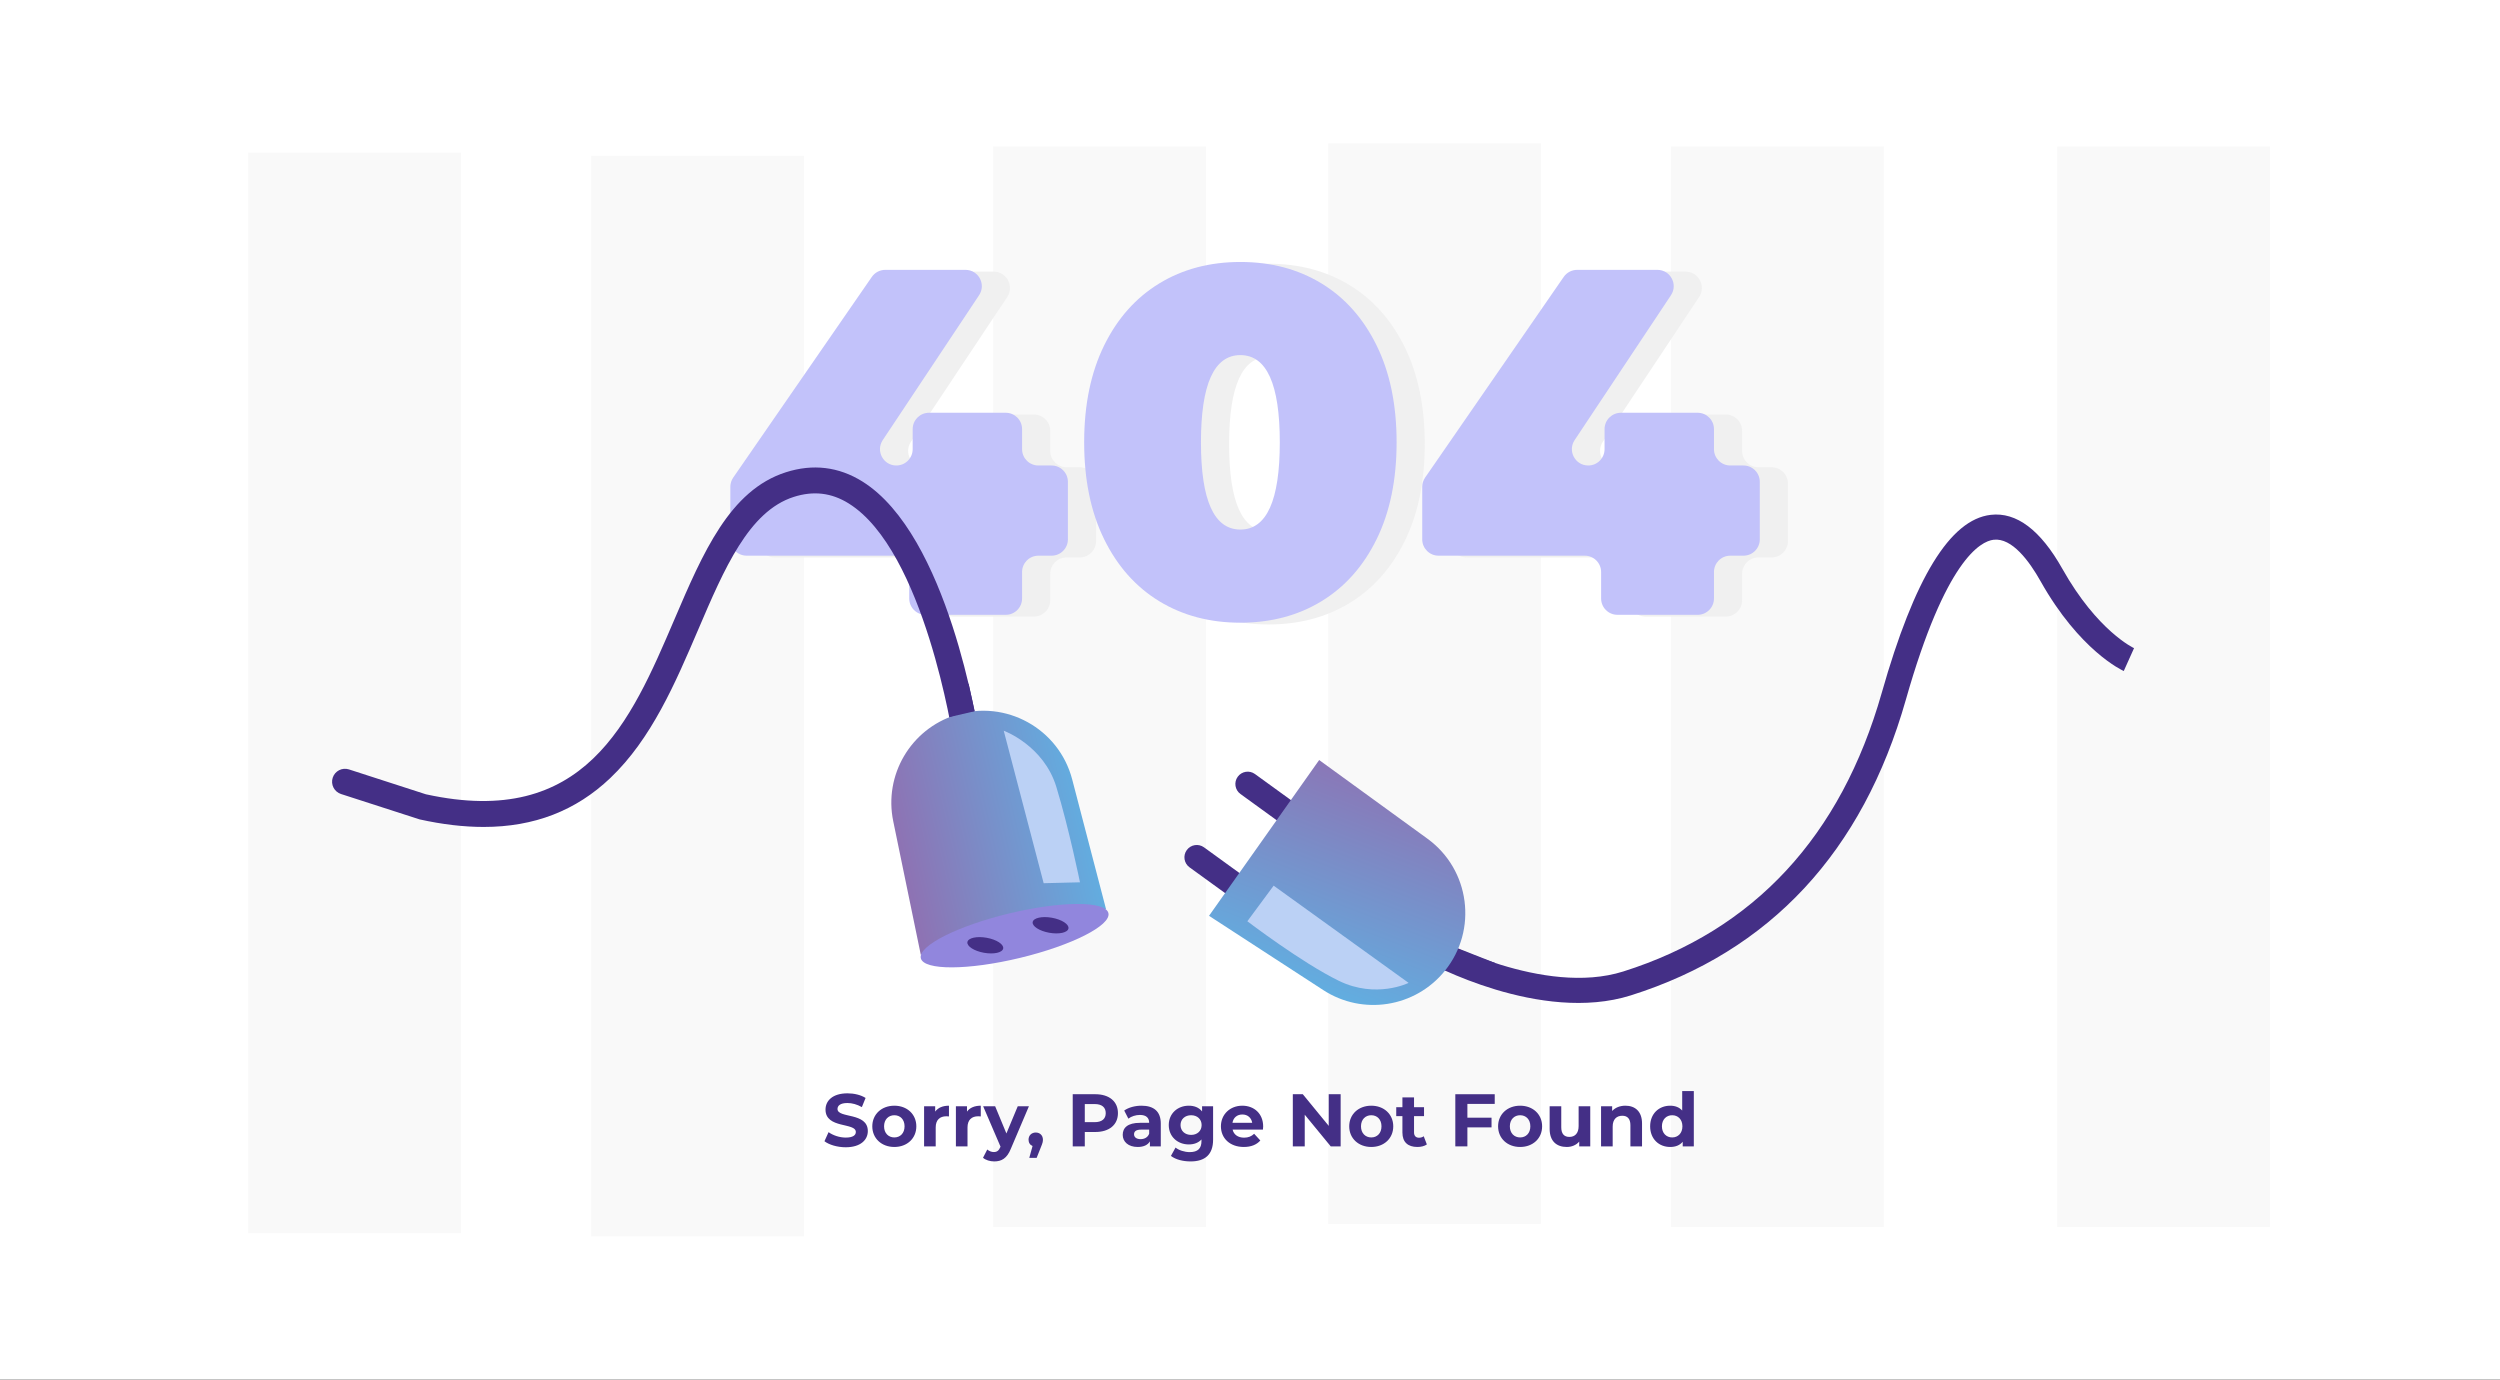 <svg width="4832" height="2667" viewBox="0 0 4832 2667" fill="none" xmlns="http://www.w3.org/2000/svg">
<rect x="0" y="0" width="4832" height="2667" fill="#333333" stroke="none"/>
<g clip-path="url(#clip0_12_2)">
<path fill-rule="evenodd" clip-rule="evenodd" d="M-233 2666.67H5100.33V0H-233V2666.67Z" fill="white"/>
<path fill-rule="evenodd" clip-rule="evenodd" d="M891.091 2383.57H479.737V295.067H891.091V2383.57Z" fill="#F9F9F9"/>
<path fill-rule="evenodd" clip-rule="evenodd" d="M1553.83 2389.55H1142.48V301.04H1553.83V2389.55Z" fill="#F9F9F9"/>
<path fill-rule="evenodd" clip-rule="evenodd" d="M2978.33 2365.61H2566.97V277.107H2978.33V2365.61Z" fill="#F9F9F9"/>
<path fill-rule="evenodd" clip-rule="evenodd" d="M2330.83 2371.6H1919.48V283.093H2330.83V2371.6Z" fill="#F9F9F9"/>
<path fill-rule="evenodd" clip-rule="evenodd" d="M3641.07 2371.6H3229.71V283.093H3641.07V2371.6Z" fill="#F9F9F9"/>
<path fill-rule="evenodd" clip-rule="evenodd" d="M4387.6 2371.6H3976.24V283.093H4387.6V2371.6Z" fill="#F9F9F9"/>
<path fill-rule="evenodd" clip-rule="evenodd" d="M2086.89 1077.41H2061.45C2044.01 1077.41 2029.88 1091.56 2029.88 1108.99V1160.15C2029.88 1177.57 2015.75 1191.72 1998.31 1191.72H1843.33C1825.89 1191.72 1811.76 1177.57 1811.76 1160.15V1108.99C1811.76 1091.56 1797.63 1077.41 1780.19 1077.41H1497.57C1480.13 1077.41 1466 1063.28 1466 1045.85V944.387C1466 937.973 1467.96 931.72 1471.6 926.44L1739.48 538.6C1745.37 530.067 1755.09 524.973 1765.47 524.973H1920.49C1945.69 524.973 1960.73 553.04 1946.79 574.027L1760.56 854.053C1746.61 875.04 1761.65 903.107 1786.85 903.107C1804.29 903.107 1818.43 888.973 1818.43 871.533V832.76C1818.43 815.32 1832.56 801.187 1850 801.187H1998.31C2015.75 801.187 2029.88 815.32 2029.88 832.76V871.533C2029.88 888.973 2044.01 903.107 2061.45 903.107H2086.89C2104.33 903.107 2118.47 917.24 2118.47 934.68V1045.85C2118.47 1063.28 2104.33 1077.41 2086.89 1077.41Z" fill="#F0F0F0"/>
<path fill-rule="evenodd" clip-rule="evenodd" d="M2528.03 858.347C2528.03 745.947 2502.63 689.76 2451.84 689.76C2401.01 689.76 2375.63 745.947 2375.63 858.347C2375.63 970.733 2401.01 1026.93 2451.84 1026.93C2502.63 1026.93 2528.03 970.733 2528.03 858.347ZM2295.15 1165.52C2249.73 1137.89 2214.19 1097.89 2188.47 1045.51C2162.75 993.12 2149.89 930.733 2149.89 858.347C2149.89 785.947 2162.75 723.56 2188.47 671.173C2214.19 618.787 2249.73 578.787 2295.15 551.16C2340.53 523.533 2392.77 509.733 2451.84 509.733C2510.88 509.733 2563.11 523.533 2608.51 551.16C2653.91 578.787 2689.48 618.787 2715.2 671.173C2740.92 723.56 2753.77 785.947 2753.77 858.347C2753.77 930.733 2740.92 993.12 2715.2 1045.51C2689.48 1097.89 2653.91 1137.89 2608.51 1165.52C2563.11 1193.15 2510.88 1206.96 2451.84 1206.96C2392.77 1206.96 2340.53 1193.15 2295.15 1165.52Z" fill="#F0F0F0"/>
<path fill-rule="evenodd" clip-rule="evenodd" d="M3424.17 1077.41H3398.73C3381.31 1077.41 3367.16 1091.56 3367.16 1108.99V1160.15C3367.16 1177.57 3353.03 1191.72 3335.59 1191.72H3180.61C3163.17 1191.72 3149.04 1177.57 3149.04 1160.15V1108.99C3149.04 1091.56 3134.91 1077.41 3117.47 1077.41H2834.87C2817.43 1077.41 2803.29 1063.28 2803.29 1045.85V944.387C2803.29 937.973 2805.24 931.72 2808.88 926.44L3076.76 538.6C3082.67 530.067 3092.37 524.973 3102.75 524.973H3257.77C3282.97 524.973 3298.01 553.04 3284.07 574.027L3097.85 854.053C3083.89 875.04 3098.93 903.107 3124.13 903.107C3141.57 903.107 3155.71 888.973 3155.71 871.533V832.76C3155.71 815.32 3169.84 801.187 3187.28 801.187H3335.59C3353.03 801.187 3367.16 815.32 3367.16 832.76V871.533C3367.16 888.973 3381.31 903.107 3398.73 903.107H3424.17C3441.61 903.107 3455.75 917.24 3455.75 934.68V1045.85C3455.75 1063.28 3441.61 1077.41 3424.17 1077.41Z" fill="#F0F0F0"/>
<path fill-rule="evenodd" clip-rule="evenodd" d="M2032.48 1074.01H2007.04C1989.6 1074.01 1975.47 1088.15 1975.47 1105.59V1156.75C1975.47 1174.17 1961.33 1188.31 1943.89 1188.31H1788.91C1771.48 1188.31 1757.35 1174.17 1757.35 1156.75V1105.59C1757.35 1088.15 1743.2 1074.01 1725.77 1074.01H1443.16C1425.72 1074.01 1411.59 1059.88 1411.59 1042.44V940.987C1411.59 934.574 1413.53 928.32 1417.17 923.04L1685.07 535.2C1690.96 526.667 1700.67 521.573 1711.04 521.573H1866.08C1891.28 521.573 1906.32 549.64 1892.36 570.627L1706.15 850.654C1692.2 871.64 1707.24 899.707 1732.44 899.707C1749.88 899.707 1764.01 885.573 1764.01 868.133V829.36C1764.01 811.92 1778.15 797.787 1795.59 797.787H1943.89C1961.33 797.787 1975.47 811.92 1975.47 829.36V868.133C1975.47 885.573 1989.6 899.707 2007.04 899.707H2032.48C2049.91 899.707 2064.05 913.84 2064.05 931.28V1042.44C2064.05 1059.88 2049.91 1074.01 2032.48 1074.01Z" fill="#C2C2FA"/>
<path fill-rule="evenodd" clip-rule="evenodd" d="M2473.61 854.947C2473.61 742.547 2448.21 686.347 2397.41 686.347C2346.6 686.347 2321.21 742.547 2321.21 854.947C2321.21 967.333 2346.6 1023.53 2397.41 1023.53C2448.21 1023.53 2473.61 967.333 2473.61 854.947ZM2240.73 1162.12C2195.32 1134.49 2159.76 1094.49 2134.04 1042.11C2108.33 989.72 2095.47 927.333 2095.47 854.947C2095.47 782.547 2108.33 720.16 2134.04 667.773C2159.76 615.387 2195.32 575.387 2240.73 547.76C2286.12 520.134 2338.36 506.334 2397.41 506.334C2456.47 506.334 2508.68 520.134 2554.09 547.76C2599.49 575.387 2635.05 615.387 2660.77 667.773C2686.49 720.16 2699.36 782.547 2699.36 854.947C2699.36 927.333 2686.49 989.72 2660.77 1042.11C2635.05 1094.49 2599.49 1134.49 2554.09 1162.12C2508.68 1189.75 2456.47 1203.56 2397.41 1203.56C2338.36 1203.56 2286.12 1189.75 2240.73 1162.12Z" fill="#C2C2FA"/>
<path fill-rule="evenodd" clip-rule="evenodd" d="M3369.76 1074.01H3344.32C3326.88 1074.01 3312.75 1088.15 3312.75 1105.59V1156.75C3312.75 1174.17 3298.61 1188.31 3281.17 1188.31H3126.2C3108.76 1188.31 3094.63 1174.17 3094.63 1156.75V1105.59C3094.63 1088.15 3080.49 1074.01 3063.05 1074.01H2780.44C2763.01 1074.01 2748.88 1059.88 2748.88 1042.44V940.987C2748.88 934.574 2750.83 928.32 2754.47 923.04L3022.35 535.2C3028.24 526.667 3037.96 521.573 3048.33 521.573H3203.36C3228.56 521.573 3243.6 549.64 3229.64 570.627L3043.43 850.654C3029.48 871.64 3044.52 899.707 3069.72 899.707C3087.16 899.707 3101.29 885.573 3101.29 868.133V829.36C3101.29 811.92 3115.43 797.787 3132.87 797.787H3281.17C3298.61 797.787 3312.75 811.92 3312.75 829.36V868.133C3312.75 885.573 3326.88 899.707 3344.32 899.707H3369.76C3387.2 899.707 3401.33 913.84 3401.33 931.28V1042.44C3401.33 1059.88 3387.2 1074.01 3369.76 1074.01Z" fill="#C2C2FA"/>
<path fill-rule="evenodd" clip-rule="evenodd" d="M934.701 1598.33C1032.37 1598.33 1113.16 1567 1179.6 1503.79C1259.08 1428.16 1305.08 1320.67 1349.57 1216.71C1399.85 1099.2 1447.35 988.213 1534.08 960.453C1572.29 948.227 1607.07 952.333 1640.35 973.04C1786.71 1064.12 1842.17 1426.72 1842.72 1430.37L1892.17 1423.01C1889.81 1407.17 1832.55 1033.76 1666.76 930.6C1620.92 902.053 1571.15 896.08 1518.84 912.827C1410.35 947.56 1358.49 1068.75 1303.6 1197.04C1218.28 1396.4 1130.08 1602.56 823.053 1535.17L674.521 1487.12C661.388 1482.88 647.294 1490.08 643.048 1503.21C638.799 1516.35 646.008 1530.45 659.148 1534.69L811.101 1583.75C855.03 1593.47 896.181 1598.33 934.701 1598.33Z" fill="#442F86"/>
<path fill-rule="evenodd" clip-rule="evenodd" d="M1779.67 1845.28L1726.45 1587.29C1708.08 1498.2 1759.97 1409.63 1846.67 1382.08C1943.65 1351.27 2046.67 1408.07 2072.36 1506.55L2137.65 1756.77L1779.67 1845.28Z" fill="url(#paint0_linear_12_2)"/>
<path fill-rule="evenodd" clip-rule="evenodd" d="M1779.77 1852.11C1785.49 1875.85 1871.29 1875.55 1971.4 1851.43C2071.52 1827.32 2148.04 1788.52 2142.32 1764.79C2136.6 1741.04 2050.8 1741.35 1950.69 1765.47C1850.59 1789.57 1774.07 1828.37 1779.77 1852.11Z" fill="#9186DD"/>
<path fill-rule="evenodd" clip-rule="evenodd" d="M1995.95 1782.12C1994.51 1790.12 2008.83 1799.4 2027.93 1802.83C2047.04 1806.27 2063.69 1802.55 2065.12 1794.53C2066.56 1786.52 2052.24 1777.25 2033.13 1773.81C2014.04 1770.39 1997.39 1774.11 1995.95 1782.12Z" fill="#442F86"/>
<path fill-rule="evenodd" clip-rule="evenodd" d="M1869.79 1820.8C1868.35 1828.81 1882.67 1838.09 1901.77 1841.52C1920.88 1844.95 1937.53 1841.23 1938.97 1833.23C1940.4 1825.21 1926.08 1815.93 1906.97 1812.51C1887.88 1809.08 1871.23 1812.79 1869.79 1820.8Z" fill="#442F86"/>
<path fill-rule="evenodd" clip-rule="evenodd" d="M1939.99 1412.32C1939.99 1412.32 2017.19 1440.4 2041.75 1521.09C2066.31 1601.8 2087.36 1705.31 2087.36 1705.31L2017.19 1707.07L1939.99 1412.32Z" fill="#BBD1F5"/>
<path fill-rule="evenodd" clip-rule="evenodd" d="M1872.01 1320.88L1834.73 1386.01L1883.85 1374.6L1872.01 1320.88Z" fill="#442F86"/>
<path fill-rule="evenodd" clip-rule="evenodd" d="M2776.83 1814.07C2776.81 1814.07 2776.81 1814.07 2776.81 1814.07L2765.09 1835.28L2776.83 1814.07ZM4124.68 1252.75L4104.8 1296.95C4101.33 1295.39 4019.25 1257.31 3943.89 1123.17C3922.11 1084.4 3888.69 1039.04 3853.24 1043.23C3827.81 1046.23 3760.37 1082.35 3683.68 1352.25C3600.05 1646.6 3421.19 1838.93 3152.05 1923.88C2977.87 1978.87 2762.45 1861.51 2753.37 1856.48L2776.83 1814.07C2779.53 1815.56 2983.51 1926.27 3137.47 1877.67C3390.08 1797.92 3558.17 1616.69 3637.07 1339.01C3700.19 1116.85 3769.04 1004.36 3847.56 995.094C3897.31 989.214 3943.93 1024.33 3986.15 1099.43C4053.79 1219.81 4123.97 1252.43 4124.68 1252.75Z" fill="#442F86"/>
<path fill-rule="evenodd" clip-rule="evenodd" d="M2327.08 1637.72L2454.75 1730.24C2465.41 1737.96 2467.8 1752.88 2460.07 1763.55C2452.33 1774.21 2437.41 1776.6 2426.75 1768.87L2299.09 1676.36C2288.43 1668.63 2286.04 1653.72 2293.77 1643.05C2301.51 1632.37 2316.41 1630 2327.08 1637.72Z" fill="#442F86"/>
<path fill-rule="evenodd" clip-rule="evenodd" d="M2425.56 1496.01L2553.23 1588.52C2563.89 1596.25 2566.28 1611.17 2558.55 1621.84C2550.81 1632.51 2535.91 1634.89 2525.24 1627.16L2397.57 1534.65C2386.91 1526.92 2384.52 1512 2392.25 1501.33C2399.99 1490.67 2414.89 1488.28 2425.56 1496.01Z" fill="#442F86"/>
<path fill-rule="evenodd" clip-rule="evenodd" d="M2872.24 1864.15L2793 1875.96L2814.93 1831.79L2889.84 1861.29L2872.24 1864.15Z" fill="#442F86"/>
<path fill-rule="evenodd" clip-rule="evenodd" d="M2336.8 1770.09L2557.65 1913.67C2633.92 1963.25 2735.31 1947.21 2792.55 1876.52C2856.6 1797.43 2841.24 1680.8 2758.91 1620.99L2549.68 1468.99L2336.8 1770.09Z" fill="url(#paint1_linear_12_2)"/>
<path fill-rule="evenodd" clip-rule="evenodd" d="M2410.85 1780.61L2461.69 1711.81L2722.55 1899.71C2722.55 1899.71 2660.03 1930.85 2588.04 1895.87C2516.07 1860.88 2410.85 1780.61 2410.85 1780.61Z" fill="#BBD1F5"/>
<path fill-rule="evenodd" clip-rule="evenodd" d="M1634.57 2217.44C1663.37 2217.44 1677.33 2203.04 1677.33 2186.21C1677.33 2149.21 1618.72 2162.05 1618.72 2143.45C1618.72 2137.09 1624.05 2131.91 1637.88 2131.91C1646.81 2131.91 1656.45 2134.49 1665.81 2139.83L1673.01 2122.11C1663.65 2116.2 1650.69 2113.19 1638.03 2113.19C1609.36 2113.19 1595.55 2127.44 1595.55 2144.6C1595.55 2182.04 1654.15 2169.08 1654.15 2187.95C1654.15 2194.12 1648.53 2198.72 1634.71 2198.72C1622.61 2198.72 1609.95 2194.4 1601.44 2188.23L1593.52 2205.77C1602.45 2212.69 1618.59 2217.44 1634.57 2217.44Z" fill="#442F86"/>
<path fill-rule="evenodd" clip-rule="evenodd" d="M1728.6 2198.44C1717.37 2198.44 1708.73 2190.37 1708.73 2176.97C1708.73 2163.59 1717.37 2155.52 1728.6 2155.52C1739.84 2155.52 1748.33 2163.59 1748.33 2176.97C1748.33 2190.37 1739.84 2198.44 1728.6 2198.44ZM1728.6 2216.87C1753.23 2216.87 1771.09 2200.31 1771.09 2176.97C1771.09 2153.65 1753.23 2137.09 1728.6 2137.09C1703.97 2137.09 1685.97 2153.65 1685.97 2176.97C1685.97 2200.31 1703.97 2216.87 1728.6 2216.87Z" fill="#442F86"/>
<path fill-rule="evenodd" clip-rule="evenodd" d="M1807.52 2148.47V2138.24H1786.07V2215.72H1808.53V2179.13C1808.53 2164.31 1816.73 2157.53 1829.12 2157.53C1830.85 2157.53 1832.29 2157.68 1834.16 2157.83V2137.09C1822.21 2137.09 1812.99 2140.97 1807.52 2148.47Z" fill="#442F86"/>
<path fill-rule="evenodd" clip-rule="evenodd" d="M1869.01 2148.47V2138.24H1847.56V2215.72H1870.01V2179.13C1870.01 2164.31 1878.23 2157.53 1890.61 2157.53C1892.35 2157.53 1893.79 2157.68 1895.65 2157.83V2137.09C1883.71 2137.09 1874.48 2140.97 1869.01 2148.47Z" fill="#442F86"/>
<path fill-rule="evenodd" clip-rule="evenodd" d="M1967.08 2138.24L1945.19 2190.8L1923.44 2138.24H1900.27L1933.81 2216.29L1933.52 2217.01C1930.51 2223.92 1927.04 2226.67 1920.85 2226.67C1916.39 2226.67 1911.64 2224.79 1908.19 2221.76L1899.97 2237.75C1905.01 2242.21 1913.65 2244.8 1921.57 2244.8C1935.55 2244.8 1946.2 2239.19 1953.69 2220.47L1988.68 2138.24H1967.08Z" fill="#442F86"/>
<path fill-rule="evenodd" clip-rule="evenodd" d="M2001.93 2188.93C1994.01 2188.93 1987.96 2194.4 1987.96 2202.76C1987.96 2208.65 1990.99 2213.12 1995.73 2215L1989.4 2237.89H2003.65L2011.87 2217.16C2015.17 2209.24 2015.76 2206.49 2015.76 2202.76C2015.76 2194.55 2010 2188.93 2001.93 2188.93Z" fill="#442F86"/>
<path fill-rule="evenodd" clip-rule="evenodd" d="M2115.69 2168.91H2096.69V2133.92H2115.69C2129.96 2133.92 2137.16 2140.4 2137.16 2151.49C2137.16 2162.43 2129.96 2168.91 2115.69 2168.91ZM2117 2114.91H2073.36V2215.72H2096.69V2187.92H2117C2143.92 2187.92 2160.77 2173.95 2160.77 2151.49C2160.77 2128.88 2143.92 2114.91 2117 2114.91Z" fill="#442F86"/>
<path fill-rule="evenodd" clip-rule="evenodd" d="M2204.55 2201.75C2196.63 2201.75 2191.88 2198 2191.88 2192.39C2191.88 2187.2 2195.19 2183.32 2205.71 2183.32H2221.11V2191.23C2218.52 2198.29 2212.04 2201.75 2204.55 2201.75ZM2206.28 2137.09C2193.89 2137.09 2181.36 2140.4 2172.87 2146.45L2180.93 2162.15C2186.55 2157.68 2195.04 2154.95 2203.25 2154.95C2215.35 2154.95 2221.11 2160.56 2221.11 2170.21H2203.25C2179.64 2170.21 2169.99 2179.72 2169.99 2193.4C2169.99 2206.79 2180.79 2216.87 2198.93 2216.87C2210.31 2216.87 2218.37 2213.12 2222.55 2206.07V2215.72H2243.57V2171.51C2243.57 2148.03 2229.89 2137.09 2206.28 2137.09Z" fill="#442F86"/>
<path fill-rule="evenodd" clip-rule="evenodd" d="M2302.19 2193.53C2290.37 2193.53 2281.73 2185.91 2281.73 2174.53C2281.73 2163.15 2290.37 2155.52 2302.19 2155.52C2314 2155.52 2322.49 2163.15 2322.49 2174.53C2322.49 2185.91 2314 2193.53 2302.19 2193.53ZM2323.36 2138.24V2148.17C2317.45 2140.69 2308.52 2137.09 2297.72 2137.09C2276.27 2137.09 2258.99 2151.92 2258.99 2174.53C2258.99 2197.13 2276.27 2211.97 2297.72 2211.97C2307.8 2211.97 2316.29 2208.8 2322.2 2202.32V2205.64C2322.2 2219.6 2315.29 2226.8 2299.45 2226.8C2289.52 2226.8 2278.72 2223.35 2272.09 2218.01L2263.16 2234.15C2272.24 2241.2 2286.49 2244.8 2301.19 2244.8C2329.12 2244.8 2344.67 2231.56 2344.67 2202.76V2138.24H2323.36Z" fill="#442F86"/>
<path fill-rule="evenodd" clip-rule="evenodd" d="M2401.27 2154.08C2411.35 2154.08 2418.69 2160.41 2420.27 2170.21H2382.11C2383.69 2160.27 2391.04 2154.08 2401.27 2154.08ZM2441.44 2177.27C2441.44 2152.35 2423.87 2137.09 2401.12 2137.09C2377.51 2137.09 2359.79 2153.79 2359.79 2176.97C2359.79 2200.01 2377.21 2216.87 2404 2216.87C2417.97 2216.87 2428.77 2212.55 2435.97 2204.33L2424.01 2191.37C2418.69 2196.41 2412.79 2198.87 2404.57 2198.87C2392.77 2198.87 2384.56 2192.96 2382.4 2183.32H2441.01C2441.16 2181.44 2441.44 2179 2441.44 2177.27Z" fill="#442F86"/>
<path fill-rule="evenodd" clip-rule="evenodd" d="M2568.17 2114.91V2176.12L2518.05 2114.91H2498.76V2215.72H2521.8V2154.51L2572.05 2215.72H2591.21V2114.91H2568.17Z" fill="#442F86"/>
<path fill-rule="evenodd" clip-rule="evenodd" d="M2650.4 2198.44C2639.16 2198.44 2630.53 2190.37 2630.53 2176.97C2630.53 2163.59 2639.16 2155.52 2650.4 2155.52C2661.63 2155.52 2670.13 2163.59 2670.13 2176.97C2670.13 2190.37 2661.63 2198.44 2650.4 2198.44ZM2650.4 2216.87C2675.03 2216.87 2692.88 2200.31 2692.88 2176.97C2692.88 2153.65 2675.03 2137.09 2650.4 2137.09C2625.77 2137.09 2607.77 2153.65 2607.77 2176.97C2607.77 2200.31 2625.77 2216.87 2650.4 2216.87Z" fill="#442F86"/>
<path fill-rule="evenodd" clip-rule="evenodd" d="M2751.77 2196.13C2749.33 2198 2746.01 2199.01 2742.71 2199.01C2736.65 2199.01 2733.05 2195.41 2733.05 2188.79V2157.25H2752.36V2139.97H2733.05V2121.11H2710.59V2139.97H2698.64V2157.25H2710.59V2189.08C2710.59 2207.51 2721.25 2216.87 2739.53 2216.87C2746.45 2216.87 2753.21 2215.28 2757.83 2211.97L2751.77 2196.13Z" fill="#442F86"/>
<path fill-rule="evenodd" clip-rule="evenodd" d="M2889.01 2133.63V2114.91H2812.84V2215.72H2836.17V2179H2882.83V2160.27H2836.17V2133.63H2889.01Z" fill="#442F86"/>
<path fill-rule="evenodd" clip-rule="evenodd" d="M2938.12 2198.44C2926.89 2198.44 2918.25 2190.37 2918.25 2176.97C2918.25 2163.59 2926.89 2155.52 2938.12 2155.52C2949.36 2155.52 2957.85 2163.59 2957.85 2176.97C2957.85 2190.37 2949.36 2198.44 2938.12 2198.44ZM2938.12 2216.87C2962.75 2216.87 2980.61 2200.31 2980.61 2176.97C2980.61 2153.65 2962.75 2137.09 2938.12 2137.09C2913.51 2137.09 2895.51 2153.65 2895.51 2176.97C2895.51 2200.31 2913.51 2216.87 2938.12 2216.87Z" fill="#442F86"/>
<path fill-rule="evenodd" clip-rule="evenodd" d="M3051.17 2138.24V2176.55C3051.17 2190.8 3043.68 2197.43 3033.32 2197.43C3023.37 2197.43 3017.61 2191.67 3017.61 2178.71V2138.24H2995.15V2182.01C2995.15 2205.92 3008.84 2216.87 3028.28 2216.87C3037.77 2216.87 3046.41 2213.27 3052.32 2206.49V2215.72H3073.64V2138.24H3051.17Z" fill="#442F86"/>
<path fill-rule="evenodd" clip-rule="evenodd" d="M3141.61 2137.09C3131.09 2137.09 3122.03 2140.69 3115.97 2147.31V2138.24H3094.52V2215.72H3116.99V2177.41C3116.99 2163.15 3124.76 2156.53 3135.56 2156.53C3145.49 2156.53 3151.25 2162.29 3151.25 2174.81V2215.72H3173.72V2171.36C3173.72 2147.75 3159.89 2137.09 3141.61 2137.09Z" fill="#442F86"/>
<path fill-rule="evenodd" clip-rule="evenodd" d="M3232.04 2198.44C3220.81 2198.44 3212.17 2190.37 3212.17 2176.97C3212.17 2163.59 3220.81 2155.52 3232.04 2155.52C3243.13 2155.52 3251.77 2163.59 3251.77 2176.97C3251.77 2190.37 3243.13 2198.44 3232.04 2198.44ZM3251.35 2108.87V2146.45C3245.73 2140.11 3237.67 2137.09 3228.16 2137.09C3206.27 2137.09 3189.41 2152.64 3189.41 2176.97C3189.41 2201.32 3206.27 2216.87 3228.16 2216.87C3238.53 2216.87 3246.73 2213.56 3252.35 2206.79V2215.72H3273.81V2108.87H3251.35Z" fill="#442F86"/>
</g>
<defs>
<linearGradient id="paint0_linear_12_2" x1="2110.79" y1="1544.67" x2="1709.55" y2="1637.3" gradientUnits="userSpaceOnUse">
<stop stop-color="#60B0E2"/>
<stop offset="1" stop-color="#916EB0"/>
</linearGradient>
<linearGradient id="paint1_linear_12_2" x1="2529.43" y1="1927.33" x2="2710.12" y2="1456.61" gradientUnits="userSpaceOnUse">
<stop stop-color="#60B0E2"/>
<stop offset="1" stop-color="#916EB0"/>
</linearGradient>
<clipPath id="clip0_12_2">
<rect width="5333.33" height="2666.67" fill="white" transform="translate(-233)"/>
</clipPath>
</defs>
</svg>
